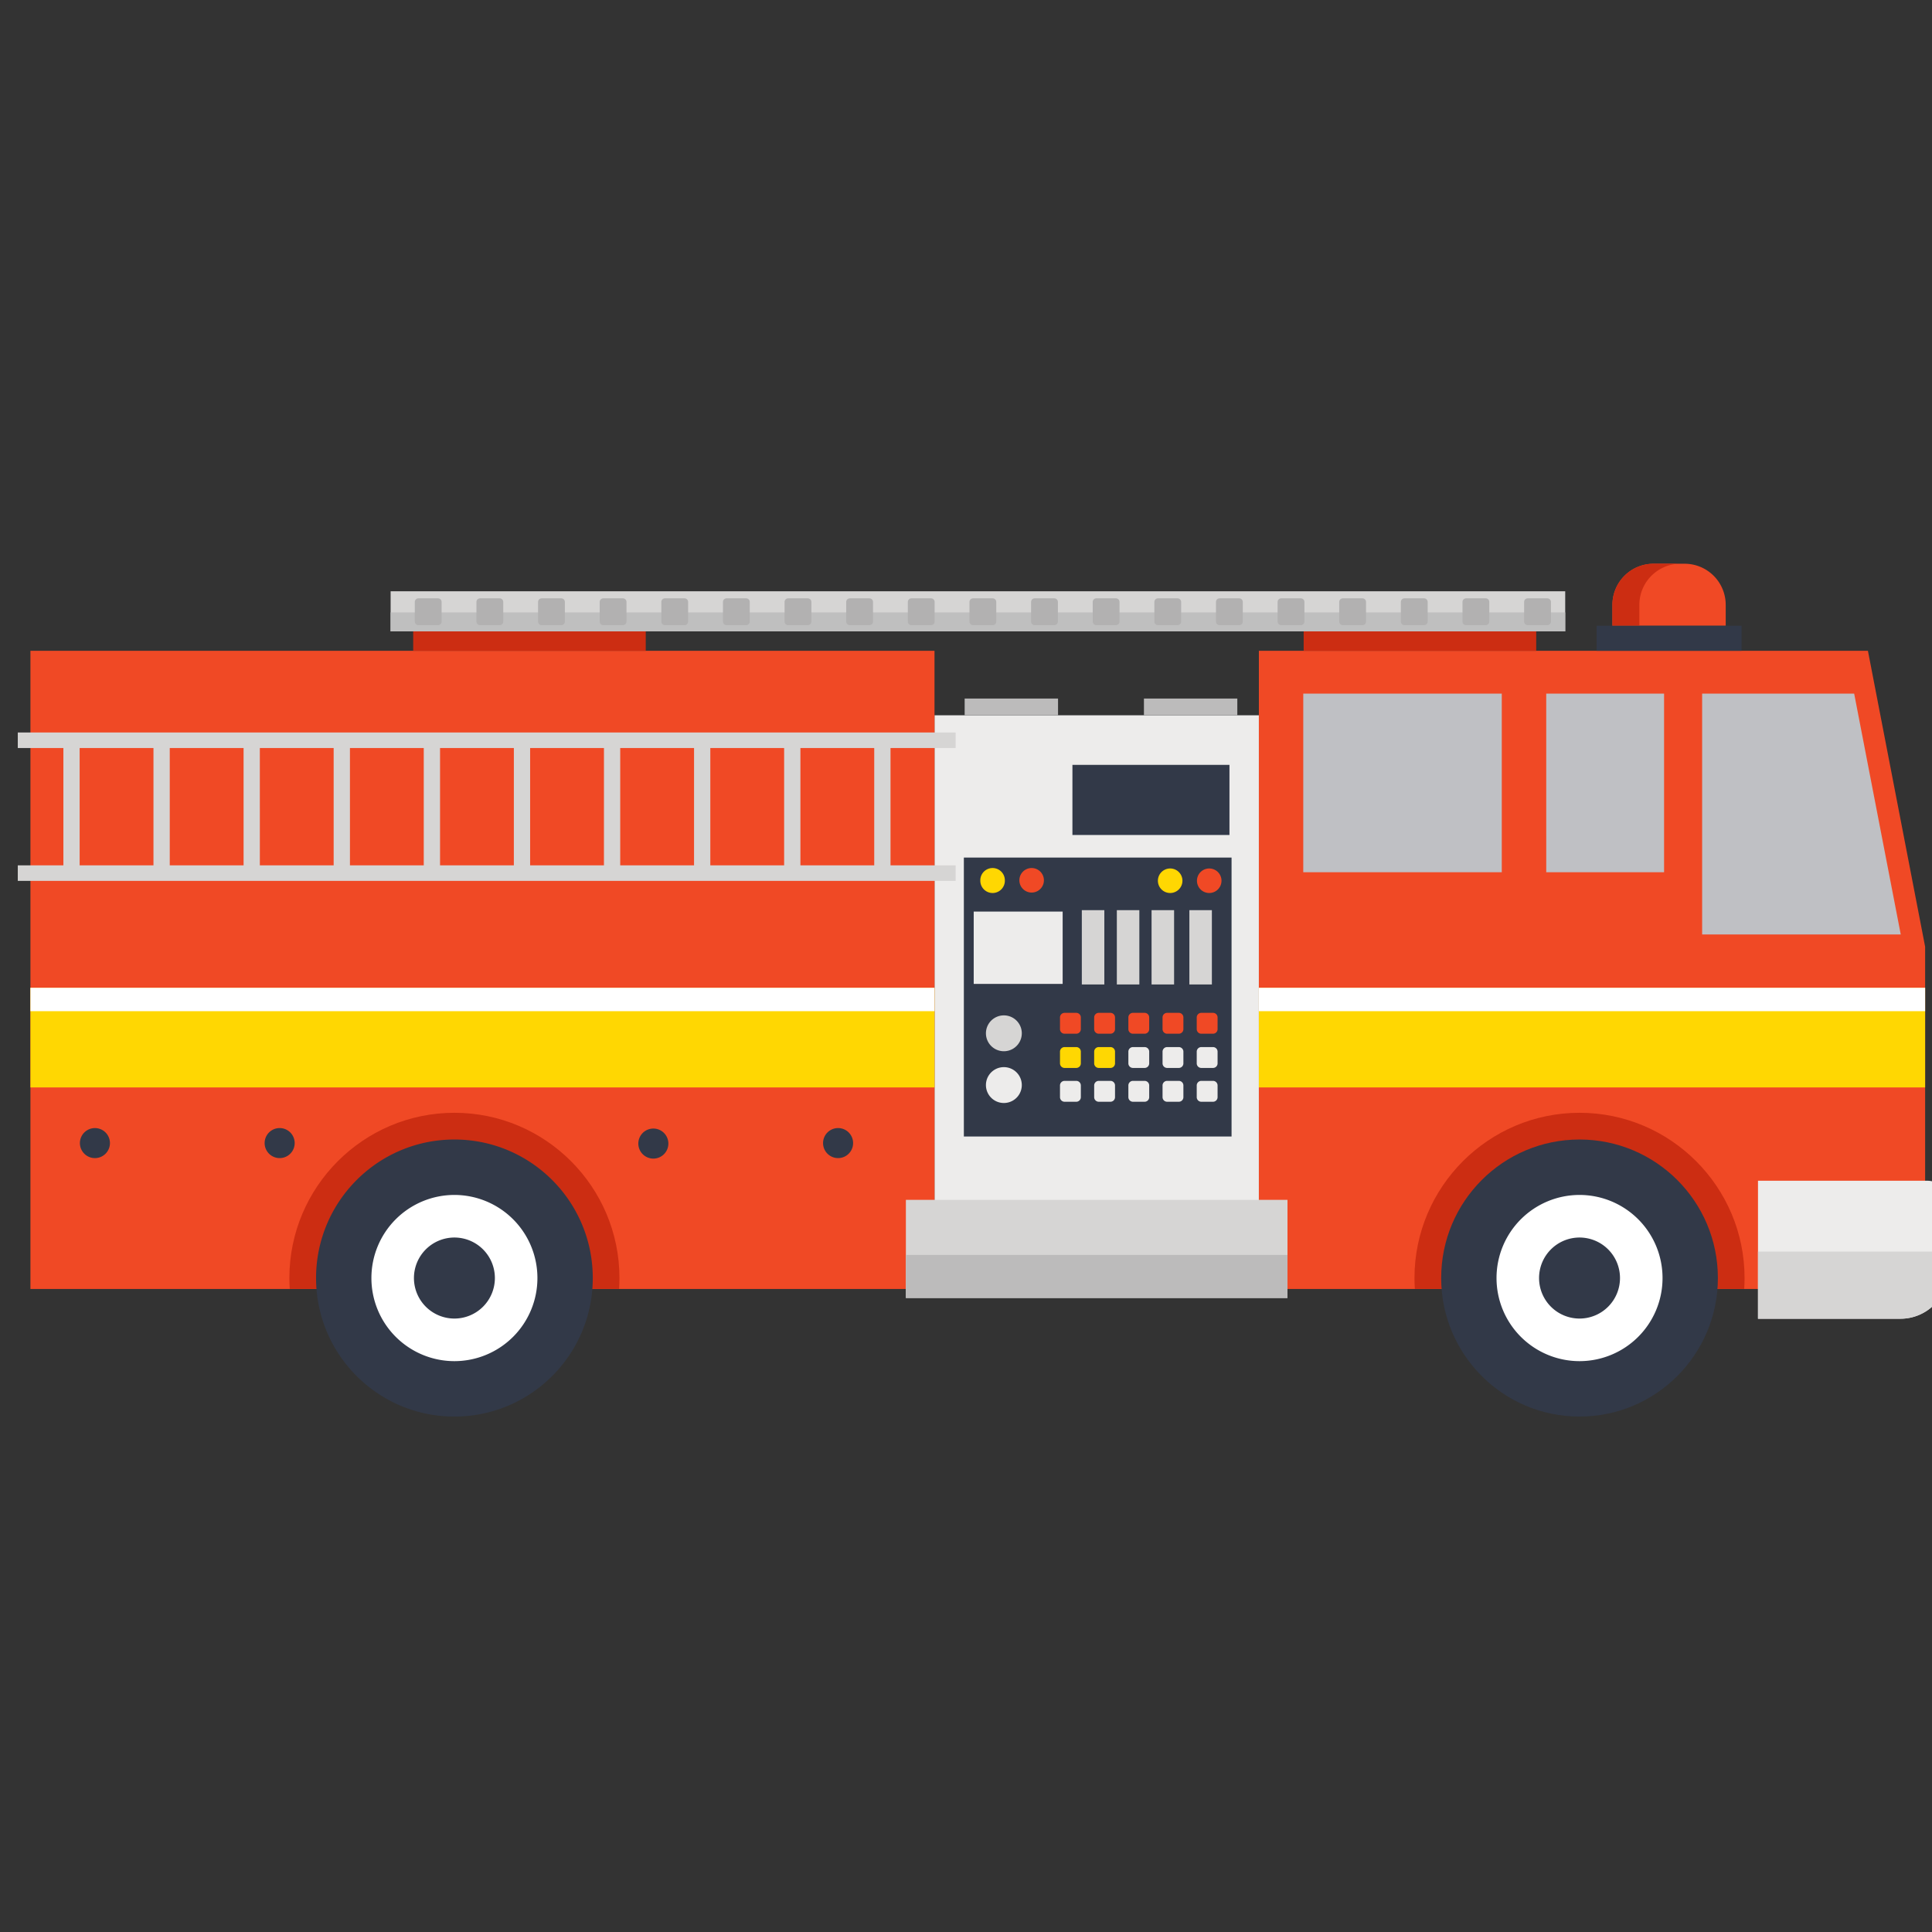 <svg xmlns="http://www.w3.org/2000/svg" width="120" height="120"><rect width="100%" height="100%" fill="#333333" stroke="none"/><g fill="none" fill-rule="evenodd"><path fill="#EDECEB" d="M58.044 80.06H78.19V44.428H58.044z"/><path fill="#F04925" d="M78.191 40.422v39.64h41.382V58.799l-3.553-18.377zM1.89 80.061h56.154v-39.64H1.89z"/><path fill="#FFD702" d="M78.191 67.541h41.382v-6.187H78.19zm-76.301 0h56.154v-6.187H1.89z"/><path fill="#FFF" d="M78.191 62.806h41.382v-1.452H78.19zm-76.301 0h56.154v-1.452H1.89z"/><path fill="#F04925" d="M100.15 38.867h7.037V37.57a2.553 2.553 0 0 0-2.552-2.555h-1.934a2.553 2.553 0 0 0-2.551 2.555v1.297z"/><path fill="#CC2D12" d="M102.701 35.015h1.675a2.553 2.553 0 0 0-2.552 2.555v1.297h-1.674V37.57a2.553 2.553 0 0 1 2.551-2.555"/><path fill="#BFC0C4" d="m115.166 43.083 2.893 14.959h-12.336v-14.96z"/><path fill="#CC2D12" d="M87.856 79.381c0 .228.009.456.023.68h20.456c.014-.224.023-.452.023-.68 0-5.66-4.599-10.264-10.25-10.264-5.653 0-10.252 4.604-10.252 10.264m-69.883 0c0 .228.009.456.023.68h20.456c.014-.224.023-.452.023-.68 0-5.66-4.599-10.264-10.25-10.264-5.653 0-10.252 4.604-10.252 10.264"/><path fill="#323948" d="M99.167 40.422h9.004v-1.556h-9.004z"/><path fill="#BFC0C4" d="M96.04 54.176h7.319V43.083h-7.32zm-15.092 0h12.33V43.083h-12.33z"/><path fill="#EDECEB" d="M109.193 73.338h10.512c.715 0 1.295.58 1.295 1.296v4.315a2.96 2.96 0 0 1-2.958 2.96h-8.85v-8.571z"/><path fill="#D6D5D4" d="M121 77.739v1.21a2.96 2.96 0 0 1-2.958 2.96h-8.85v-4.17H121zM56.266 80.62h23.702v-6.096H56.266z"/><path fill="#BCBBBB" d="M56.266 80.62h23.702v-2.674H56.266z"/><path fill="#323948" d="M59.867 70.59h16.627V53.265H59.867z"/><path fill="#F04925" d="M74.346 54.676a.762.762 0 1 0 1.523.001.762.762 0 0 0-1.523 0"/><path fill="#FFD702" d="M71.92 54.676a.762.762 0 1 0 1.523.001.762.762 0 0 0-1.523 0"/><path fill="#F04925" d="M63.315 54.676a.762.762 0 1 0 1.524.001.762.762 0 0 0-1.524 0"/><path fill="#FFD702" d="M60.89 54.676a.762.762 0 1 0 1.523.001.762.762 0 0 0-1.524 0"/><path fill="#D6D5D4" d="M73.874 61.147h1.398v-4.615h-1.398zm-2.348 0h1.399v-4.615h-1.399zm-2.157 0h1.398v-4.615h-1.398zm-2.175 0h1.398v-4.615h-1.398z"/><path fill="#EDECEB" d="M60.479 61.112h5.524V56.62h-5.524z"/><path fill="#D6D5D4" d="M61.238 64.18a1.114 1.114 0 1 0 2.228.001 1.114 1.114 0 0 0-2.228 0"/><path fill="#EDECEB" d="M61.238 67.395a1.114 1.114 0 1 0 2.228.001 1.114 1.114 0 0 0-2.228-.001"/><path fill="#F04925" d="M74.615 64.206h.727a.284.284 0 0 0 .284-.284v-.728a.284.284 0 0 0-.284-.284h-.727a.284.284 0 0 0-.284.284v.728c0 .157.127.284.284.284m-2.123 0h.727a.284.284 0 0 0 .284-.284v-.728a.284.284 0 0 0-.284-.284h-.727a.284.284 0 0 0-.284.284v.728c0 .157.127.284.284.284m-2.123 0h.726a.284.284 0 0 0 .284-.284v-.728a.284.284 0 0 0-.284-.284h-.726a.284.284 0 0 0-.284.284v.728c0 .157.127.284.284.284m-2.123 0h.726a.284.284 0 0 0 .284-.284v-.728a.284.284 0 0 0-.284-.284h-.726a.284.284 0 0 0-.285.284v.728c0 .157.128.284.285.284m-2.124 0h.727a.284.284 0 0 0 .284-.284v-.728a.284.284 0 0 0-.284-.284h-.727a.284.284 0 0 0-.284.284v.728c0 .157.127.284.284.284"/><path fill="#EDECEB" d="M74.615 66.332h.727a.284.284 0 0 0 .284-.285v-.727a.284.284 0 0 0-.284-.284h-.727a.284.284 0 0 0-.284.284v.727c0 .157.127.285.284.285m-2.123 0h.727a.284.284 0 0 0 .284-.285v-.727a.284.284 0 0 0-.284-.284h-.727a.284.284 0 0 0-.284.284v.727c0 .157.127.285.284.285m-2.123 0h.726a.284.284 0 0 0 .284-.285v-.727a.284.284 0 0 0-.284-.284h-.726a.284.284 0 0 0-.284.284v.727c0 .157.127.285.284.285"/><path fill="#FFD702" d="M68.246 66.332h.726a.284.284 0 0 0 .284-.285v-.727a.284.284 0 0 0-.284-.284h-.726a.284.284 0 0 0-.285.284v.727c0 .157.128.285.285.285m-2.124 0h.727a.284.284 0 0 0 .284-.285v-.727a.284.284 0 0 0-.284-.284h-.727a.284.284 0 0 0-.284.284v.727c0 .157.127.285.284.285"/><path fill="#EDECEB" d="M74.615 68.432h.727a.284.284 0 0 0 .284-.285v-.727a.284.284 0 0 0-.284-.285h-.727a.284.284 0 0 0-.284.285v.727c0 .157.127.285.284.285m-2.123 0h.727a.284.284 0 0 0 .284-.285v-.727a.284.284 0 0 0-.284-.285h-.727a.284.284 0 0 0-.284.285v.727c0 .157.127.285.284.285m-2.123 0h.726a.284.284 0 0 0 .284-.285v-.727a.284.284 0 0 0-.284-.285h-.726a.284.284 0 0 0-.284.285v.727c0 .157.127.285.284.285m-2.123 0h.726a.284.284 0 0 0 .284-.285v-.727a.284.284 0 0 0-.284-.285h-.726a.284.284 0 0 0-.285.285v.727c0 .157.128.285.285.285m-2.124 0h.727a.284.284 0 0 0 .284-.285v-.727a.284.284 0 0 0-.284-.285h-.727a.284.284 0 0 0-.284.285v.727c0 .157.127.285.284.285"/><path fill="#D6D5D4" d="M1.105 54.713h58.251v-.965H1.105zm0-8.252h58.251v-.965H1.105z"/><path fill="#D6D5D4" d="M54.3 54.136h1.011V46.24H54.3zm-5.596 0h1.011V46.24h-1.011zm-5.596 0h1.011V46.24h-1.01zm-5.596 0h1.011V46.24h-1.01zm-5.596 0h1.011V46.24h-1.01zm-5.596 0h1.012V46.24H26.32zm-5.596 0h1.012V46.24h-1.012zm-5.595 0h1.01V46.24h-1.01zm-5.597 0h1.012V46.24H9.532zm-5.595 0h1.01V46.24h-1.01z"/><path fill="#323948" d="M51.122 70.998a.933.933 0 1 0 1.866.001.933.933 0 0 0-1.866 0m-11.474-.001a.933.933 0 1 0 1.865.002.933.933 0 0 0-1.865-.002m-23.211 0a.933.933 0 1 0 1.866.001.933.933 0 0 0-1.866 0m-11.474-.001A.933.933 0 1 0 6.829 71a.933.933 0 0 0-1.866 0"/><path fill="#CC2D12" d="M80.973 40.422h14.444V39.21H80.973zm-55.308 0h14.444V39.21H25.665z"/><path fill="#D6D5D4" d="M24.262 39.215h72.956v-2.49H24.262z"/><path fill="#BFBFBF" d="M24.262 39.215h72.956v-1.177H24.262z"/><path fill="#B2B1B1" d="M94.889 38.83h1.219c.123 0 .223-.1.223-.224v-1.22c0-.123-.1-.223-.223-.223h-1.22c-.123 0-.222.1-.222.223v1.22c0 .124.1.224.223.224m-3.829 0h1.22c.123 0 .223-.1.223-.224v-1.22c0-.123-.1-.223-.223-.223h-1.22c-.122 0-.222.1-.222.223v1.22c0 .124.1.224.223.224m-3.828 0h1.22c.122 0 .222-.1.222-.224v-1.22c0-.123-.1-.223-.223-.223h-1.219c-.123 0-.223.1-.223.223v1.22c0 .124.1.224.223.224m-3.828 0h1.22c.123 0 .222-.1.222-.224v-1.22c0-.123-.1-.223-.223-.223h-1.219c-.123 0-.223.1-.223.223v1.22c0 .124.1.224.223.224m-3.828 0h1.22c.123 0 .223-.1.223-.224v-1.22c0-.123-.1-.223-.224-.223h-1.219c-.123 0-.223.1-.223.223v1.22c0 .124.1.224.223.224m-3.827 0h1.219c.123 0 .223-.1.223-.224v-1.22c0-.123-.1-.223-.223-.223h-1.22c-.123 0-.223.1-.223.223v1.22c0 .124.1.224.223.224m-3.827 0h1.219c.123 0 .223-.1.223-.224v-1.22c0-.123-.1-.223-.223-.223h-1.22c-.123 0-.222.1-.222.223v1.22c0 .124.1.224.223.224m-3.828 0h1.219c.123 0 .223-.1.223-.224v-1.22c0-.123-.1-.223-.223-.223h-1.22c-.122 0-.222.1-.222.223v1.22c0 .124.1.224.223.224m-3.828 0h1.219c.123 0 .223-.1.223-.224v-1.22c0-.123-.1-.223-.223-.223h-1.219c-.123 0-.223.1-.223.223v1.22c0 .124.1.224.223.224m-3.828 0h1.22c.122 0 .222-.1.222-.224v-1.22c0-.123-.1-.223-.223-.223h-1.219c-.123 0-.223.1-.223.223v1.22c0 .124.1.224.223.224m-3.828 0h1.22c.123 0 .222-.1.222-.224v-1.22c0-.123-.1-.223-.223-.223H56.61c-.123 0-.223.1-.223.223v1.22c0 .124.1.224.223.224m-3.828 0h1.22c.123 0 .223-.1.223-.224v-1.22c0-.123-.1-.223-.224-.223h-1.219c-.123 0-.223.1-.223.223v1.22c0 .124.1.224.223.224m-3.827 0h1.219c.123 0 .223-.1.223-.224v-1.22c0-.123-.1-.223-.223-.223h-1.22c-.123 0-.223.1-.223.223v1.22c0 .124.1.224.224.224m-3.828 0h1.219c.123 0 .223-.1.223-.224v-1.22c0-.123-.1-.223-.223-.223h-1.22c-.122 0-.222.1-.222.223v1.22c0 .124.1.224.223.224m-3.828 0h1.219c.123 0 .223-.1.223-.224v-1.22c0-.123-.1-.223-.223-.223h-1.22c-.122 0-.222.1-.222.223v1.22c0 .124.1.224.223.224m-3.828 0h1.22c.122 0 .222-.1.222-.224v-1.22c0-.123-.1-.223-.223-.223h-1.219c-.123 0-.223.1-.223.223v1.22c0 .124.1.224.223.224m-3.828 0h1.22c.123 0 .222-.1.222-.224v-1.22c0-.123-.1-.223-.223-.223h-1.219c-.123 0-.223.1-.223.223v1.22c0 .124.1.224.223.224m-3.828 0h1.22c.123 0 .223-.1.223-.224v-1.22c0-.123-.1-.223-.223-.223h-1.22c-.123 0-.223.1-.223.223v1.22c0 .124.1.224.223.224m-3.827 0h1.219c.123 0 .223-.1.223-.224v-1.22c0-.123-.1-.223-.223-.223h-1.22c-.123 0-.223.1-.223.223v1.22c0 .124.1.224.224.224"/><path fill="#323948" d="M66.61 51.861h9.754v-4.355h-9.753z"/><path fill="#BCBBBB" d="M71.052 44.425h5.8v-1.037h-5.8zm-11.135 0h5.8v-1.037h-5.8z"/><path fill="#323948" d="M98.107 70.777c4.746 0 8.594 3.852 8.594 8.604 0 4.752-3.848 8.604-8.594 8.604-4.746 0-8.593-3.852-8.593-8.604 0-4.752 3.847-8.604 8.593-8.604"/><path fill="#FFF" d="M98.107 74.22a5.159 5.159 0 0 1 5.156 5.161 5.158 5.158 0 0 1-5.156 5.162 5.158 5.158 0 0 1-5.155-5.162 5.159 5.159 0 0 1 5.155-5.161"/><path fill="#323948" d="M98.107 76.865a2.515 2.515 0 0 1 2.514 2.516 2.515 2.515 0 0 1-2.514 2.517 2.515 2.515 0 0 1-2.513-2.517 2.515 2.515 0 0 1 2.513-2.516m-69.883-6.088c4.747 0 8.594 3.852 8.594 8.604 0 4.752-3.847 8.604-8.594 8.604-4.746 0-8.593-3.852-8.593-8.604 0-4.752 3.847-8.604 8.593-8.604"/><path fill="#FFF" d="M28.224 74.22a5.159 5.159 0 0 1 5.156 5.161 5.158 5.158 0 0 1-5.156 5.162 5.158 5.158 0 0 1-5.155-5.162 5.159 5.159 0 0 1 5.155-5.161"/><path fill="#323948" d="M28.224 76.865a2.515 2.515 0 0 1 2.514 2.516 2.515 2.515 0 0 1-2.514 2.517 2.515 2.515 0 0 1-2.513-2.517 2.515 2.515 0 0 1 2.513-2.516"/></g></svg>